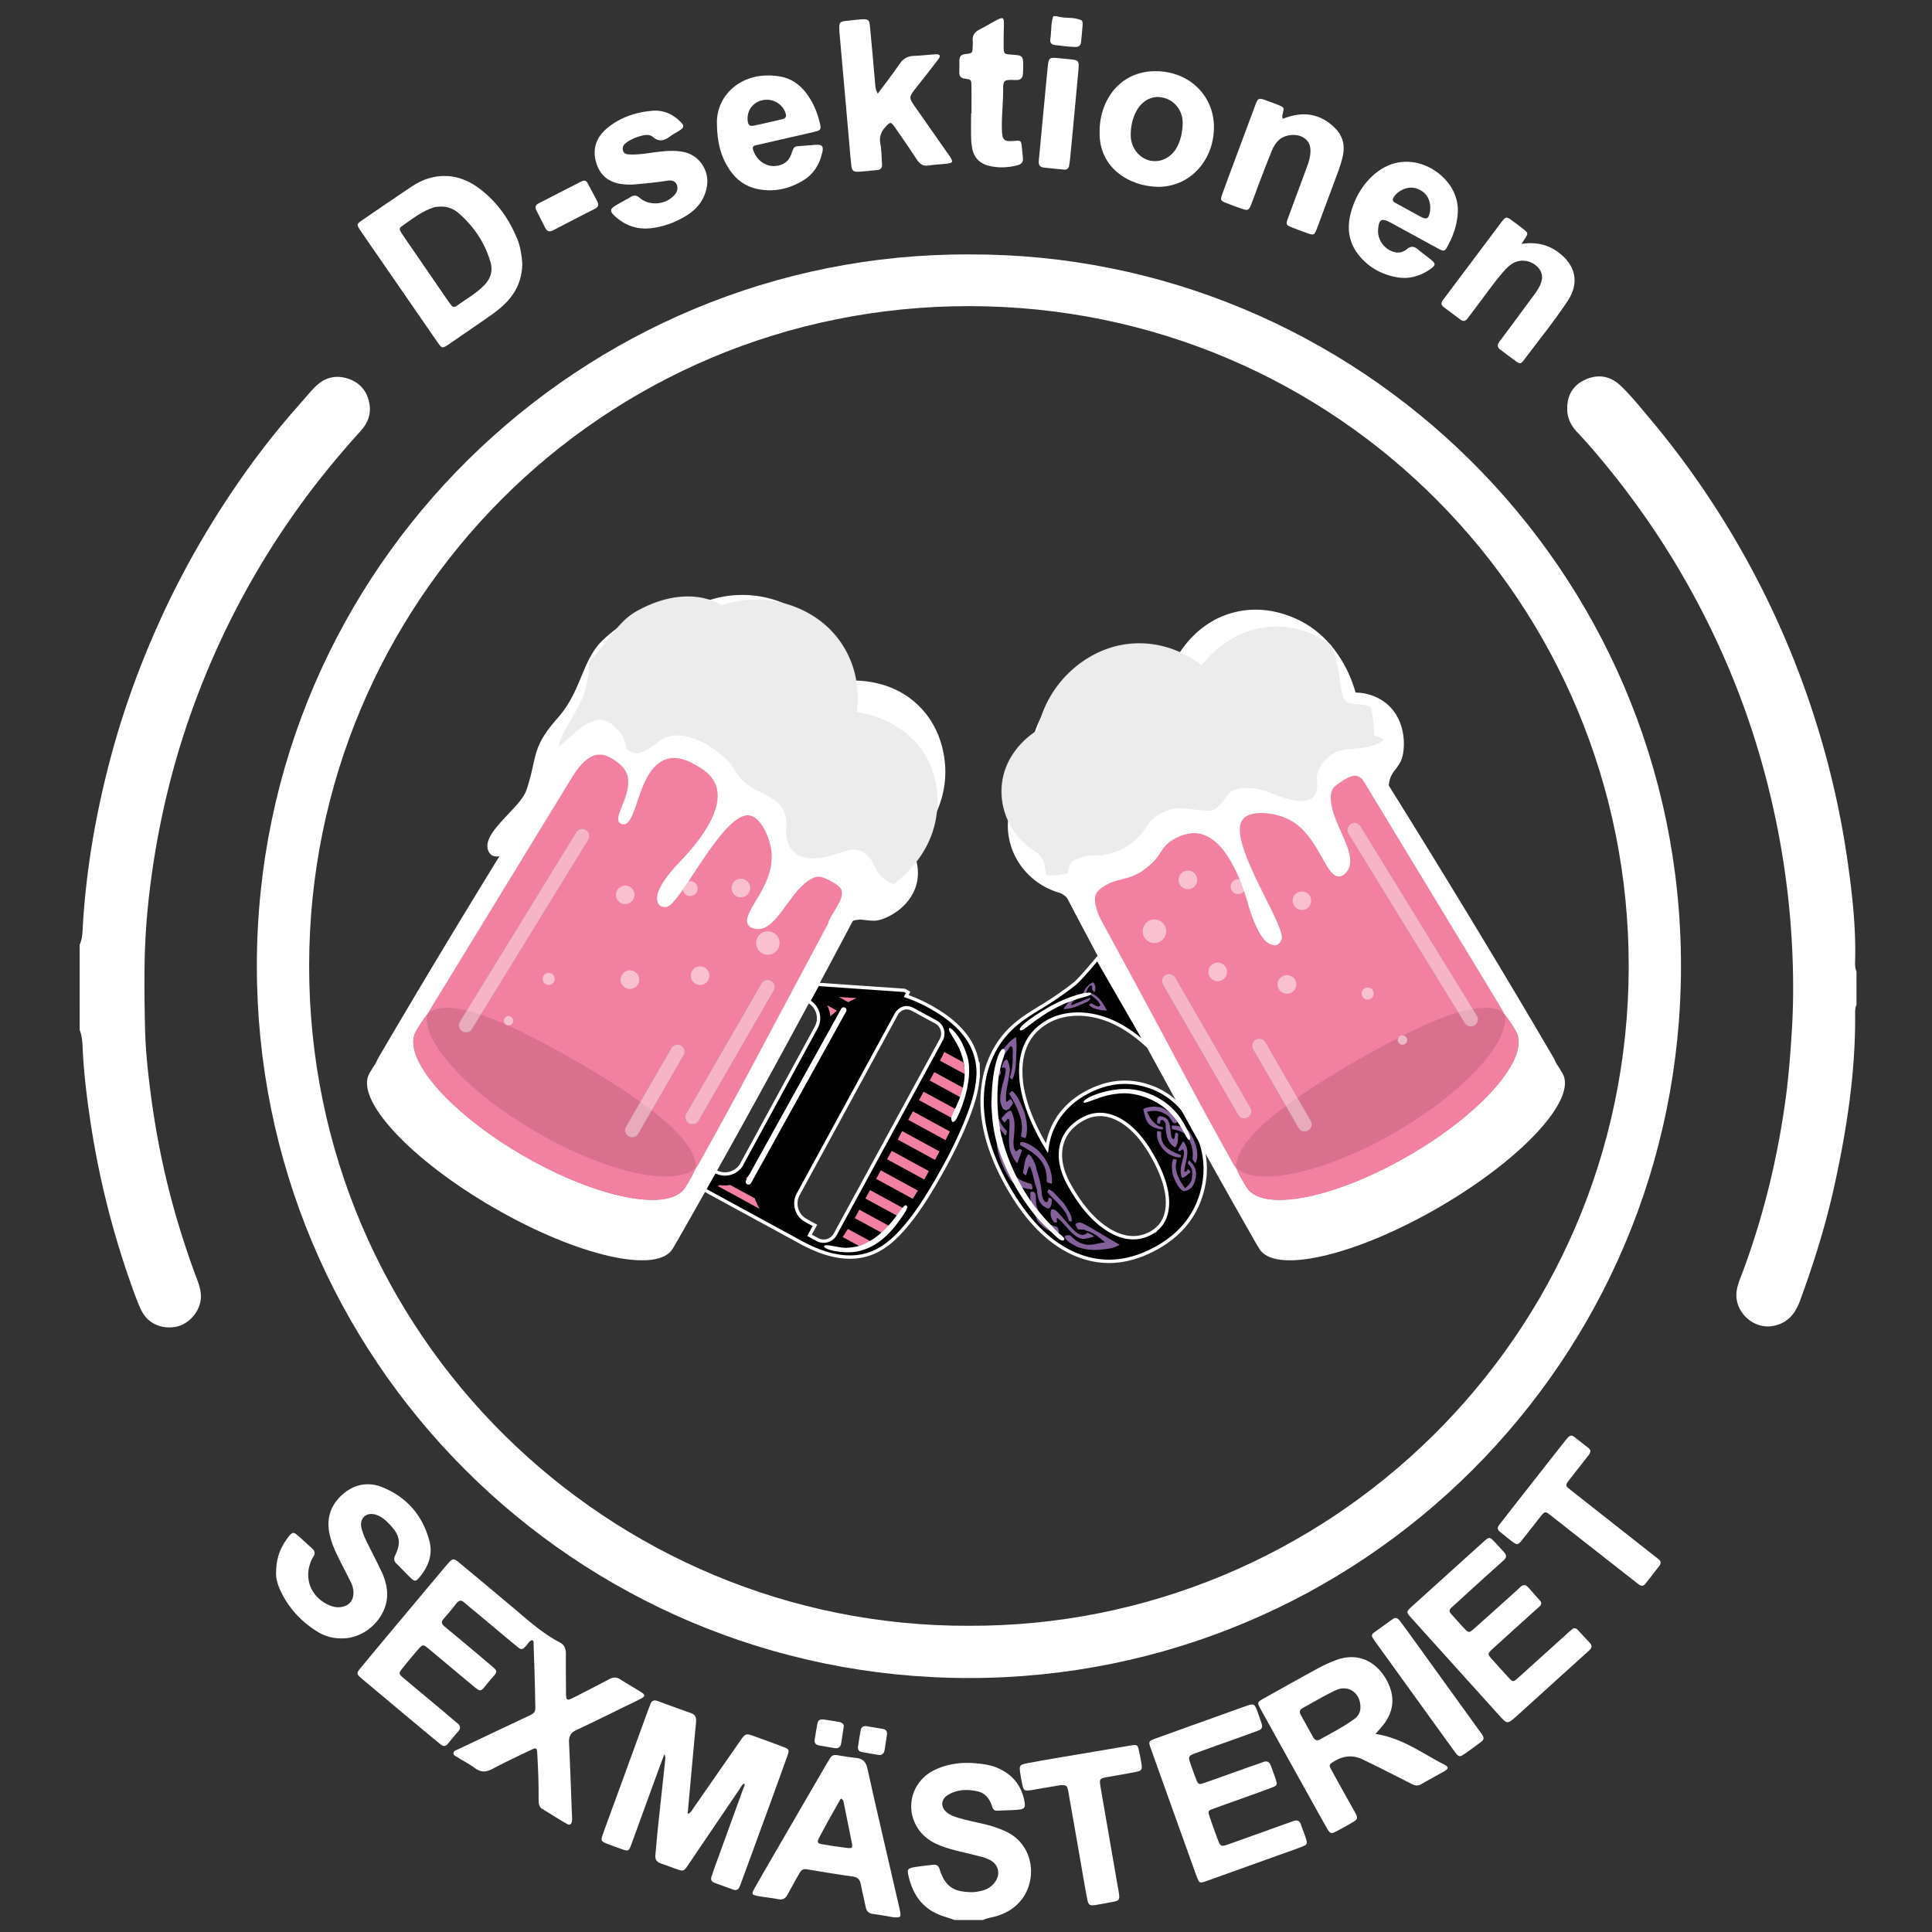 <svg xmlns="http://www.w3.org/2000/svg" xmlns:xlink="http://www.w3.org/1999/xlink" viewBox="0 0 5747 5747"><rect x="0" y="0" width="5747" height="5747" fill="#333333" stroke="none"/><defs><style>.cls-1,.cls-13,.cls-14,.cls-3{fill:#fff;}.cls-1,.cls-11,.cls-13,.cls-14,.cls-6,.cls-7{fill-rule:evenodd;}.cls-10,.cls-2,.cls-4{fill:none;}.cls-10,.cls-4{stroke:#fff;}.cls-4{stroke-width:10px;}.cls-5,.cls-6{fill:#f280a1;}.cls-7{fill:#d9708e;}.cls-8{mask:url(#mask);}.cls-9{fill:#ececec;}.cls-10{stroke-width:10px;}.cls-11{fill:#83609a;}.cls-12{mask:url(#mask-2);}.cls-13{stroke:#979797;isolation:isolate;opacity:0.41;}.cls-14{fill-opacity:0.5;}</style><mask id="mask" x="1404.51" y="1578.71" width="1518.38" height="1255.02" maskUnits="userSpaceOnUse"><g id="mask-8"><path id="path-7" class="cls-1" d="M2325.17,1792.62c25.81,6.48,122.54,32.45,182.77,128.55,53.49,85.49,44.27,172,40.66,197.14,16.94,2.17,137.81,19.7,203.22,127.84,47.18,77.92,37.1,155.94,33.61,180.37-20.67,144.15-145.33,217.55-163,227.57,4.08,16.59,11,56.79-8.93,97.73-35.71,73.69-129.71,89.43-157.15,79a189.82,189.82,0,0,1-19.54-6.82c-10.95-4.68-21.73-9.13-39-8.12-12.7.82-25.66,4.42-47.33,2.05-14.91-1.79-22.45-2.5-24.72-6.84-9.34-17.95,72.59-61.44,63-96-5-17.82-36.12-42.67-44.24-47.53a8.57,8.57,0,0,1-1.19-.89c-16.85-11.61-41.26-1.24-52.29,3.62-60.93,26.85-120.9,109.4-170.43,96.35-3.76-1-19.93-5.27-25.43-18.1-17.76-41,107.53-90.91,122.72-195.29,6.31-43.45-4.84-107.63-36.37-120.31-73.14-29.51-267.47,205.41-308.1,199.34-12.86-1.9-18-9.24-18-9.24-6.16-8.78-2.54-21.19-1.3-25.42,11.35-38.7,97.93-87.89,97.93-87.89,16.68-11.15,173.52-101.12,156.08-196.26-5.24-28.65-24.55-48.95-32.61-57.46-29-30.42-84.46-84.47-155.74-13.19-49.22,49.22-84.14,144.09-114.11,114.11-21.61-21.6,51.88-67.28,56.68-127.9,3-37.42-37.27-71.86-47-78.32-38-25.28-81.7,6-119.6,41.44-49.11,45.92-69.43,57.41-81.73,48.74-19.36-13.64-60.47,64.21-81.33,86.6-1.65,1.77-120.58,63.88-127.88,6.22s124.7-97,156.6-145.42c59.79-90.8,44-115.55,145.67-183.08,89.12-59.2,113.28-146.79,187.93-187.93,152.76-84.2,247.39-19.5,251.62-17A319.12,319.12,0,0,1,2325.17,1792.62Z"/></g></mask><mask id="mask-2" x="2954.63" y="1739.16" width="1238.5" height="1113.06" maskUnits="userSpaceOnUse"><g id="mask-16"><path id="path-15" class="cls-1" d="M3170.87,2010c19-19.58,91.55-92.09,207.67-96.3,103.25-3.67,175.3,48.84,195.73,64.9,10.61-13.91,88.08-112.17,217.52-114.81,93.3-2,157.35,47,177.24,62.57,117.3,92.17,118.58,240.37,118.4,261.2,16.81,4.88,56,19.33,82.13,58,47.09,69.44,12.9,160.89-10.39,179.9a194.4,194.4,0,0,1-16.07,13.85c-9.76,7.31-19.23,14.59-27.18,30.44-5.77,11.68-9.22,25-22.42,43-9.22,12.32-13.72,18.65-18.74,18.44-20.7-.92-17.32-95.88-52.87-105.07-18.36-4.71-56.36,10.2-64.83,14.91a9.08,9.08,0,0,1-1.4.6c-18.93,9-22.24,36-23.58,48.25-7.39,67.81,35.13,163.29-1.82,200.56-2.81,2.81-14.88,15-29.08,13.29-45.44-5.23-25.58-142-110.4-208.92-35.32-27.85-98-50.83-125.37-29.35-63.64,49.77,45.23,342.51,19,375.45-8.27,10.44-17.42,11.25-17.42,11.25-11,1-20.11-8.6-23.22-11.87-28.53-29.88-27.82-131.9-27.82-131.9-1.35-20.51-.83-205.75-94.17-239-28.11-10-56-3.29-67.68-.5-41.86,10.17-47.83,33.09-81.38,51.3-84.26,45.73-108,6.59-174.13,37.17-48.73,22.54,1.31,136.34-13.12,155.43a52,52,0,0,1-12.48,11.89,41,41,0,0,1-18,6.08c-10.53-.45-22.84-60.43-40.64-117.65-5.39-17.35-4.62-38.52-11.72-53.61-5-10.58-13.27-20.15-19.76-24.24-68.26-41-108.35-116-103.39-193.92,7-109.8,99.49-164.9,106.66-169A327,327,0,0,1,3170.87,2010Z"/></g></mask></defs><g id="Layer_2" data-name="Layer 2"><g id="Layer_2-2" data-name="Layer 2"><rect id="Rectangle" class="cls-2" width="5747" height="5747"/><path class="cls-3" d="M237,2810.16c6.76-14.6,8-30.42,8.85-46,9.23-170,37.74-337,80.94-501.49C366.59,2111,420.5,1964.37,486.68,1822.1c54.25-116.63,117.18-228.27,187.67-335.62,63.2-96.24,132.29-188.2,208.67-274.52,17-19.21,33.38-39,50.92-57.67,26.39-28.14,58.58-40.22,96.64-29.31,38.64,11.08,61.84,37.31,68.48,77,5.14,30.7-5.36,56.74-25.93,79.57-56.51,62.74-110.75,127.36-161.16,195.16q-217.89,293.05-341.11,636.8C515,2269.17,476.19,2429,452.67,2592.42c-13.44,93.33-21.53,187.23-22.65,281.77-.74,62-.09,124,1.46,186C433,3123,439.57,3185.62,447.56,3248c17.08,133.25,44.19,264.43,83,393.09,15.79,52.3,33,104.14,52.17,155.34,9.54,25.53,19.64,50.77,12.52,79.45-9,36.23-40.88,67-77.1,71.74C477.3,3953,440,3935.5,422,3900.73c-8.72-16.84-15.42-34.81-22-52.66a2602.93,2602.93,0,0,1-132.08-518.84c-10.32-70.35-19-141-22.05-212.16-.77-18.05-2.06-36.36-8.91-53.55Z"/><path class="cls-3" d="M5522.45,2989c-4.87,10.12-4.14,21-4.08,31.71,1,169.77-24.64,336.34-60.66,501.61-25.79,118.28-61.72,233.57-103.42,347.17-14.11,38.41-36.51,66.08-78.64,74.49-61.57,12.3-120.3-44.91-109.25-106.93,3.66-20.55,12.4-39.47,19.54-58.84,61.52-166.92,102.87-338.83,126.35-515,8.42-63.08,13.2-126.57,17.36-190.17,4.92-75.35,5.38-150.66,2.51-225.8a2455.45,2455.45,0,0,0-36.2-337.72c-32-179.21-82.41-353-153.14-520.63q-135-320-353.56-590.22c-31.25-38.58-63.12-76.61-97.3-112.69-18.7-19.74-30.4-42.46-30.13-71.17.39-42.19,19.49-71.4,57.68-87.19,37.28-15.41,72-8,101,19.5,31.26,29.62,58.08,63.46,85.79,96.35A2600.56,2600.56,0,0,1,5150.76,1587q166.86,279.65,260.53,591.6a2599.85,2599.85,0,0,1,84.85,385.15c13.64,95.81,24.41,192,22.27,289.18-.28,12.32-1.5,24.93,4,36.69Z"/><path class="cls-3" d="M2840,5711.31c-11.74-3.92-23.47-7.88-35.23-11.73-59.85-19.58-90.44-63.84-103-122.87-3.28-15.36-.81-19.09,15.19-22,19.49-3.52,39.28-5.37,59-7.74,9.58-1.16,15.86,3.19,18.77,12.39,1,3.16,1.88,6.36,3,9.46,19,51.43,49.5,58,89.67,59.68,10.6.44,21.53-1.63,32-4,17.54-4,32.1-13.38,42.08-28.64,15.2-23.23,8-49.88-16.5-62.94-13.32-7.1-27.88-10.29-42.32-13.93-36.07-9.11-72.77-16-107.55-29.77-33.75-13.38-60-35.27-74.68-68.85-26.13-59.77.68-128,61.48-156.24,37.6-17.46,77.75-22.67,118.76-19.15,22.18,1.9,44.47,4.71,65.39,13.47,44.64,18.69,72,51.63,81.25,99.17,3.56,18.31.28,23.78-17,25.42-21.39,2-43,2.12-64.46,3.09-8,.36-11.88-4.19-14.17-11.21-7.29-22.3-18.95-40.74-43.78-46.32-30-6.75-59.56-6-86.66,9.75-24.42,14.18-24.35,40.29-.55,56.07,14,9.27,30.33,13,46.29,17.34,31.91,8.71,64.81,13.48,96.14,24.55,20.38,7.2,40.27,15.31,57.15,29.24,69.68,57.54,59.71,172.07-19,218.19a170.14,170.14,0,0,1-48.36,18.95c-9.67,2.22-19.49,3.91-28.4,8.62Z"/><path class="cls-3" d="M3143,48.11c19.76,6.7,40.85,2.92,60.91,7.9,15.89,4,17.41,4.74,16.25,21.21-1.1,15.58-2.67,31.13-4.24,46.67-1,10.3-5.38,16.23-17.36,15.85-20.62-.67-41-3.37-61.36-5.93-10.45-1.32-14.34-8-12.86-17.32,3.62-22.71,1.11-46.2,8.72-68.38Z"/><path class="cls-3" d="M2883.18,756.82c1150.52-4,2117.29,930.38,2117.16,2117.26-.12,1174.08-949.66,2118.64-2120.35,2117.47C1710.34,4990.37,761.83,4044.8,764.05,2869.67,766.29,1684.53,1732.86,751.8,2883.18,756.82Zm-1.43,4079.33c1066.1,3.6,1960.91-858.63,1963.07-1958.83C4847,1795.26,3978.12,911.6,2883.9,910.62c-1093.15-1-1963.3,879.69-1964.32,1960.83C918.54,3973.92,1813.86,4839.22,2881.75,4836.15Z"/><path class="cls-3" d="M1583.35,4878.83c-9,1.83-12.19,10.26-17.63,16-12.44,13.21-14.47,14-28.52,2.45-33.25-27.31-66-55.16-99.07-82.75-19.05-15.92-38.4-31.48-57.16-47.73-9-7.76-15.58-6.83-22.75,2.17-12.37,15.53-24.82,31.05-38.1,45.79-9.14,10.15-6.31,16.48,3.15,24.27q63.21,52.11,125.65,105.13c37.6,31.88,33.59,23.85,5.34,57.95-27.2,32.82-20.57,34.57-56.41,4.91-40.79-33.77-81.15-68.05-121.9-101.88-17.54-14.56-18.52-14.5-33.67,3s-29.84,35.45-44.43,53.44c-12.51,15.43-12.58,17.07,2.6,30,32.8,27.84,66,55.16,99,82.79,20.3,17,40.28,34.39,60.75,51.17,9.54,7.83,11.21,15.32,2.71,25-10.38,11.79-20.42,23.91-30.27,36.16-7.46,9.28-14.84,8.44-23.23,1.39-16.47-13.84-33.23-27.33-49.74-41.12q-88.56-74-177-148.16c-1.91-1.6-3.85-3.14-5.72-4.78-17.27-15.16-17.67-16.31-3.28-33.69q57.77-69.8,116-139.18,66.07-79,132.26-158c2.13-2.54,4.34-5,6.52-7.5,19.42-22.27,19.55-22.43,43-2.87q77.27,64.32,154.28,128.94c44.33,37.19,87.07,76.54,138.92,103.58,14.43,7.52,18.82,19,18.64,34.58-.45,37.23.15,74.48.38,111.72a158.91,158.91,0,0,0,.72,17.33c.75,6.44,5,8.22,10.65,5.89,6.1-2.52,12-5.49,17.91-8.51,33.11-17,66.36-33.8,99.16-51.41,12.36-6.64,22.67-6.48,34.54,1.4,20,13.26,41.08,24.8,61.31,37.71,12,7.65,11.67,11.69-1.25,18.74s-26.66,13.27-40,19.79c-50.59,24.64-100.92,49.81-151.91,73.57-16.72,7.78-23,18.21-22.16,36.52,3.55,73.52,6,147.09,8.87,220.64.16,4.13.52,8.32,0,12.38-1.5,11.84-6.13,15-16.56,8.95-24.35-14.05-48.13-29.12-72.07-43.88-8.84-5.45-10.46-14.35-10.57-23.78-.26-21.51-.14-43-.8-64.54q-1.21-39.68-3.55-79.31c-.76-12.86-3.67-14.73-15.52-9.07-39.56,18.9-79.37,37.43-118,58-19.3,10.28-34.83,10.11-52.41-3-15.85-11.82-33.79-20.81-50.56-31.44-5.25-3.33-13.4-5.35-12.35-13.66.84-6.66,8-7.72,13-10.11q95.28-45.27,190.67-90.3c46.48-21.95,39.59-14.52,39-62.27-.7-52.92-2.84-105.83-4.54-158.75C1587.07,4887.92,1588.87,4882.42,1583.35,4878.83Z"/><path class="cls-3" d="M2213.5,5305.35c-7.49,4.57-10.71,12.45-15.24,19.11q-75.36,110.94-150.5,222c-14.18,20.88-14.33,20.85-38,12.44-14.81-5.25-29.51-10.86-44.36-16-11.79-4.1-17.15-11.83-15.9-24.48,2.53-25.52,4.41-51.11,7.09-76.61,7.36-69.93,15-139.83,22.45-209.75a19.88,19.88,0,0,0-3-13.27c-5.68,15.07-11.48,30.1-17,45.24q-40,109.64-79.91,219.31c-8.93,24.45-9.11,24.49-33.69,15.77-13.26-4.71-26.5-9.48-39.57-14.69-18-7.18-19.2-9.48-12.75-27.67,11.89-33.54,24.32-66.9,36.51-100.34q48.92-134.13,97.83-268.28c2.27-6.22,5-12.28,7.11-18.55,3.69-11,10.9-13.54,21.33-9.73,33.43,12.21,66.82,24.52,100.37,36.39,14.13,5,15.23,15.7,14.08,28q-5.88,63-11.66,126c-4.36,47.68-8.65,95.37-13.19,145.6,10.09-3.64,12.67-10.89,16.54-16.45,46.4-66.55,92.52-133.3,139-199.78,16.85-24.08,17.29-24,44.49-14.26,28,10.05,56.07,20.18,83.87,30.89,18.42,7.1,19.24,8.95,12.56,27.53q-34,94.65-68.59,189.08-33.61,92.15-67.45,184.21c-2,5.44-4,10.88-6.28,16.2-3.55,8.25-9.86,10.75-18.2,7.77-18.69-6.69-37.38-13.41-56-20.32-9.53-3.54-12.13-10.31-8.61-19.81,3.15-8.54,5.79-17.27,8.9-25.82q43.26-119,86.49-238.06C2213.43,5313.59,2217,5310,2213.5,5305.35Z"/><path class="cls-3" d="M4091.57,5157.91c79.45,11.7,139.7,58,205.61,91.81,12.41,6.36,12.09,11.5-.62,18.92-22.85,13.34-46.43,25.46-69.28,38.82-11.06,6.46-20.31,3.21-30.29-1.9q-50.81-26.06-101.86-51.59c-13.31-6.68-26.84-12.91-40.18-19.53-30.16-15-59.1-12.07-87.29,5.39-14.18,8.77-15.21,10.45-7.06,25.34,21.46,39.19,43.35,78.13,65.09,117.16,1.61,2.9,3.44,5.67,5,8.6,9.46,18.15,8.89,20.37-9.35,31q-19.29,11.25-39,21.86c-24.42,13.18-24.66,13.15-37.94-10.38q-28.65-50.81-56.92-101.82-68.2-122.52-136.28-245.12c-12.54-22.64-12.28-22.9,10.48-35.59,52.74-29.42,105.38-59,158.39-88a463.12,463.12,0,0,1,49.48-22.92c80.34-32.23,135.66,15.07,159.9,67.09,20.46,43.92,15.3,85.26-14.37,123.45C4108.55,5139,4101.22,5146.74,4091.57,5157.91Zm-44.86-79.69c.4-42.37-36-67.75-73.2-50.43-33.62,15.65-65.46,35.1-98.15,52.77-9,4.85-11.22,11.32-6.16,20.38,12.47,22.36,24.74,44.83,37.27,67.16,4.83,8.61,11.67,11,20.72,5.84,34.48-19.54,70-37.39,102-61C4041.27,5104,4047.09,5091.62,4046.71,5078.22Z"/><path class="cls-3" d="M1553.77,785.07c-1.14,44.46-16.25,80.15-44.18,110.74-18.58,20.37-40.75,36.26-63.24,51.79q-55.15,38.1-110.49,75.93c-20.4,13.88-21,13.94-34.92-6.15q-90.5-130.61-180.52-261.52c-16.45-23.85-33.14-47.53-49.22-71.61-10.52-15.75-10.32-17.93,4.34-28q73.61-50.72,147.78-100.56c17.21-11.54,35.75-21,55.92-26.38,56.58-15.19,107,.19,151.36,35,49.15,38.48,84.43,88.31,108,146.16C1548.64,735.17,1552.08,761.45,1553.77,785.07ZM1310.53,614.51c-6.56.67-13.46.25-19.62,2.19-36.92,11.64-66.51,36-97.62,57.59-4.7,3.26-5.17,8.31-2.39,13.2s6,9.88,9.25,14.63Q1266,798.09,1332,894c3.27,4.75,6.88,9.28,10.31,13.93,4.16,5.62,9.33,6.73,15,2.64,28.69-20.8,60.37-37.75,84.8-64,17.41-18.73,24.48-40.63,17.14-66.2-16.67-58-49.22-106-94-145.53C1350.11,621.51,1331.6,613.75,1310.53,614.51Z"/><path class="cls-3" d="M4734.14,4895.07c.64,8.15-4.22,11.88-8.39,15.71-15.24,14-30.69,27.71-46,41.58q-83.67,75.78-167.36,151.54c-28.48,25.67-28.72,25.55-53.88-2.33q-129.64-143.67-259.18-287.42c-17.33-19.23-17.25-19.52,2.13-37q104.91-94.81,209.88-189.58c19.07-17.19,19.34-17.06,37.36,1.93,8.54,9,16.62,18.41,25.09,27.47s8.29,16.32-1.5,25c-35.94,31.76-71.34,64.13-106.87,96.34-15.93,14.45-31.52,29.27-47.61,43.53-6.93,6.14-8.17,11.42-1.48,18.61,13.52,14.53,26.2,29.85,39.94,44.16,12.43,12.95,14,13,28.42.23,42.69-37.86,85-76.15,127.45-114.28,3.07-2.76,6.21-5.47,9.09-8.43,8.49-8.72,16.65-9.72,25.17.13,11.36,13.13,23,26,34.53,39,5.49,6.19,4.48,12-1.24,17.32-3.62,3.38-7.46,6.53-11.14,9.86-42.34,38.26-84.8,76.38-126.92,114.88-18,16.49-17.68,16.83-1,35.2,15,16.54,29.76,33.3,44.94,49.66s15.39,16.24,31.11,2.07q73.71-66.46,147.36-133c3.68-3.32,7.33-6.68,11.14-9.86,5.92-4.93,12-5.5,17.58.38q18.76,19.82,37.15,40C4732,4890.06,4733.14,4893.31,4734.14,4895.07Z"/><path class="cls-3" d="M3754.18,5133.13c.94,9.72-6.18,12.86-13.21,15.48-21.7,8.07-43.51,15.85-65.3,23.66-38.92,13.95-78,27.61-116.77,41.83-24.91,9.13-25.39,10.75-16.34,36.17,4.71,13.24,9.44,26.48,14.46,39.61,7.15,18.68,8.27,19.55,27.18,13,42.18-14.64,84.15-29.88,126.22-44.84,15.58-5.54,31.33-10.61,46.77-16.52,11.87-4.53,19-.66,23.14,10.74,4.75,13.23,9.92,26.33,14.18,39.71,5.63,17.69,5,19.39-12.13,25.81-34.06,12.76-68.36,24.9-102.59,37.24-23.34,8.41-46.79,16.51-70,25.14-16.6,6.16-17.22,7.06-11.76,23.36,7.89,23.51,16.32,46.86,25.06,70.07,7.07,18.79,9.68,20.09,29.67,13,56.14-19.8,112.12-40.07,168.16-60.15,8.57-3.07,17.17-6,25.69-9.19,11.12-4.14,19.12-2.18,23.24,10.21,4.69,14.12,10.61,27.84,15,42,4.72,15.27,3.58,17.83-12.3,24-23.1,9-46.62,16.94-70,25.33q-105.06,37.73-210.14,75.38c-24.61,8.77-25.23,8.66-34-15.8q-68-189.07-135.54-378.36c-7-19.62-6.18-21.13,14.3-28.52q134.17-48.39,268.5-96.35c24.63-8.77,26.23-7.64,35.47,17.87,4.23,11.66,8.09,23.45,12.06,35.21A41,41,0,0,1,3754.18,5133.13Z"/><path class="cls-3" d="M821.35,4677.33c.19-44.85,14.51-77.72,37.71-107,10.4-13.14,14.14-13.49,26.15-3.26,14.47,12.33,28.15,25.6,42.41,38.19,8.73,7.7,11.39,15.89,4,25.9a32.53,32.53,0,0,0-2.44,4.31c-28.28,54.76-6.6,114.9,50.32,139.57,10,4.34,20.41,6.63,31.42,5.73,26.66-2.18,42-19.86,40.39-46.46a73.51,73.51,0,0,0-8-28.48c-11.79-23.69-24.06-47.14-35.84-70.84-11.42-23-21.75-46.47-27.18-71.76-9.89-46.17,3-85.75,37.59-116.85,35-31.41,77.29-39.8,120.36-22.11,72.54,29.78,119.6,84.76,139.35,160.58,10.55,40.5-4.33,76.72-30.62,108.07-9.65,11.51-13.82,11.74-24.41,1.66-15-14.25-29-29.48-43.77-44-7.71-7.58-7.59-14.68-3-24.36,17.54-37.33,13.6-59.17-14.87-89.65-12.5-13.38-25.78-25.9-44-31.19-27.72-8.07-48.23,11.09-41.73,39.33,4.11,17.83,11.94,34.33,20.14,50.63,13.4,26.6,27.08,53.07,39.75,80,9.93,21.1,16.41,43.41,16.54,67,.36,65.61-58.6,126.67-125.56,131-30,1.95-57.66-4.48-82.93-20.31-48.15-30.16-85.22-70.45-109.23-122.23C825,4711.75,820.25,4691.75,821.35,4677.33Z"/><path class="cls-3" d="M2657.79,5703.21c-16.88-2.81-38.83-7-60.95-9.93-12.62-1.67-19.09-7.86-21.57-20-4.65-22.7-10.41-45.18-14.59-68-2.6-14.17-9.06-21.17-24-23.26-45.85-6.42-91.54-14-137.21-21.63-11.24-1.89-16.85,3.36-21.64,12.08-11.57,21-23.81,41.7-35,62.92-6.23,11.83-13.88,16.91-27.85,14-18.58-3.89-37.67-5.24-56.37-8.63-23.88-4.32-24.31-5.65-12.77-26.12q15.86-28.12,32-56.06,90.35-155.72,180.81-311.38c3.32-5.72,7-11.23,10.33-17,4.75-8.21,11.4-10.86,20.86-9.25,18.74,3.2,37.55,6.28,56.46,8.16,20.07,2,29.62,11.51,34.09,31.94,21.42,97.8,44.45,195.26,66.91,292.84q14.21,61.7,28.41,123.38c.75,3.23,1.53,6.45,2,9.72C2680.19,5703,2679,5704.4,2657.79,5703.21ZM2501.15,5350c-9.89,17.47-20,35-29.84,52.78-12,21.58-24.14,43.08-35.35,65.05-6.18,12.12-3.9,15.91,9.8,18.19,23.5,3.91,47.06,7.64,70.71,10.53,19.77,2.41,20.57,1.32,16.87-17.62-7.42-37.93-15.13-75.82-22.9-113.69C2509.35,5359.9,2509.75,5353.51,2501.15,5350Z"/><path class="cls-3" d="M2611,278.75c23.4-31.68,45.27-59.64,65.2-88.91,10.92-16.05,24.19-23.15,43.21-23.65,21.43-.57,42.78-3.81,64.21-4.64,12.67-.49,15.23,4.6,7.41,15-20.93,27.71-42.51,54.92-64.09,82.13-24.43,30.8-24.64,30.76-2.88,61.94q48.27,69.15,96.75,138.17c1.42,2,2.95,4,4.29,6.08,11.14,17.32,10.09,19.81-10.79,22.25-17.22,2-34.7,2.26-51.74,5.14-17.65,3-27.22-5-36.19-18.83-20.67-31.92-42.49-63.09-64.13-94.37-12.26-17.73-14-17.17-28.81-1-13.31,14.57-18.64,30.65-14.64,50,4,19.54,3.15,39.52,4.88,59.28,1,10.89-2.84,17.53-14.46,18.55-18.09,1.59-36.14,4-54.27,4.91-16.81.83-20.6-2.43-22.63-19.09-2.51-20.5-3.89-41.13-5.71-61.7q-14.62-165.44-29.23-330.85c-.22-2.47-.41-5-.55-7.42-1.46-26,.58-28.15,26.34-30.21,13.17-1.06,26.25-3.32,39.43-4.07,20.22-1.14,23.37,1.28,25.27,21,5.21,54.28,10,108.61,14.74,162.93C2603.57,252.76,2603.12,264.33,2611,278.75Z"/><path class="cls-3" d="M3270.93,390.24c.28-90.94,59.1-178.54,166.34-178.53,100.28,0,174.78,73.09,173.79,168.45-1,99.57-74.4,177.2-167.56,175.57C3361.76,554.31,3267.48,501.08,3270.93,390.24Zm170.3-101.81c-26.7,1.79-48.42,17.62-62.25,44.49-11.15,21.67-15.55,45.39-15.49,69.43.11,37.48,25.86,69.42,59.11,75.75s65.89-12.13,81.59-46.53c9.39-20.58,13.5-42.69,13.84-64.94C3518.68,322.84,3485.73,288.25,3441.23,288.43Z"/><path class="cls-3" d="M2132.62,368.9c-3.35-85.36,74.82-161.71,189.57-141.09,31.1,5.59,56.47,23.39,75.68,48.53,20.88,27.34,33.82,58.63,41.45,92,3.75,16.46,1.71,19.52-16,23.66-51.49,12-103.08,23.67-154.63,35.47-7.25,1.66-14.5,3.32-21.73,5.07s-9.13,6.41-6.9,13.1c13.6,40.75,51.38,56.52,84,44.29,16-6,25.23-17.6,30.51-33.49,7.09-21.38,7.43-21.09,29-22.33,14-.81,28-2.47,42-3.32,20-1.22,24.7,3.71,20.51,22.41-7.92,35.38-25.54,64.6-57.09,83.67-41.87,25.29-87,35.4-135.53,25.48-35.81-7.32-63.35-27.49-83.48-57.69C2144.36,466.39,2133.19,423.78,2132.62,368.9Zm149.58-72.19c-35.6-.49-61.55,27-58.19,61.52,1.34,13.67,5.7,18.1,19.22,15.35,28.22-5.73,56.16-12.81,84.26-19.14,10.94-2.46,12.31-8.88,9.12-18.42C2329,313.1,2307,297,2282.2,296.71Z"/><path class="cls-3" d="M4336.44,628.24c-.82,37.27-12.77,71.41-30.15,103.83-8.42,15.72-11.42,16.42-27.38,7.78-47.3-25.59-94.35-51.65-141.66-77.22-28-15.13-35.78-10.64-37.9,20.94-2.09,31.29,20.81,60.86,51.57,66.89,13.33,2.61,25-1.91,34.68-9.84,12.25-10,21.95-7.48,32.83,1.77,12.6,10.71,26.28,20.15,39,30.72,13.46,11.19,13.33,15.85-1.38,26.41-31.72,22.75-67.09,32.39-105.64,24.4-43.45-9-80.67-30.11-108.55-65-30.13-37.67-35.91-80.61-23.39-126.67,10.64-39.2,29.58-74.14,57.85-102.79,98.76-100.06,228.38-26.36,254.12,57.14C4334.62,600.19,4337,614,4336.44,628.24Zm-81.88-10.14c-.2-29.63-16.08-50.13-43.56-58.14-22.31-6.49-51.27,5.44-64.71,25.94-5.43,8.28-3.91,13.2,4.53,17.72,24.05,12.89,47.88,26.17,71.8,39.28,21.25,11.64,27.18,8.94,31.08-14.32A100.6,100.6,0,0,0,4254.56,618.1Z"/><path class="cls-3" d="M4526.14,725.4c44-6.45,79.77,2.37,111.64,26.8,49.64,38,60.38,89.77,26.17,141.84-40,60.89-86.29,117.31-129.9,175.63-10.27,13.73-12.53,13.67-26.26,3.92-14.84-10.53-29-22-43.75-32.69-10.17-7.33-11.37-15-3.68-25,13.14-17,25.85-34.41,38.66-51.71q34-45.88,67.85-91.87c3.42-4.66,6.55-9.57,9.49-14.55,15.13-25.61,14.24-46.5-2.56-63.69-18.62-19-47.83-24.13-70.93-12.34-12.83,6.55-22.58,16.81-31.73,27.46-32.41,37.7-60.31,78.88-90.64,118.19-5.05,6.55-10.12,13.11-15,19.8-5.93,8.14-12.79,9.9-21.13,3.65q-24.84-18.61-49.7-37.19c-8.45-6.3-8.46-13.32-2.28-21.24,5.1-6.52,9.88-13.29,14.85-19.91Q4385.47,768.28,4463.76,664c15.71-20.89,16.48-20.93,37-5.86,10,7.35,20,14.76,29.7,22.47,16,12.66,15.93,13.07,5.23,29.85C4533.51,713.9,4531.32,717.31,4526.14,725.4Z"/><path class="cls-3" d="M3815.61,353.31c8.84-2.9,16.53-5.82,24.43-7.95,50.92-13.7,95-.76,131.67,36.16,21.74,21.91,29.51,49,23.24,79.85-3.64,17.91-9.39,35.14-15.69,52.2q-30,81.42-60.48,162.71c-9.17,24.49-9.91,24.7-33.78,16-14-5.1-28-10.08-41.78-15.71-18-7.33-18.76-9.11-11.91-27.79,17.38-47.34,35.09-94.55,52.56-141.85,5.16-14,10.74-27.8,13.05-42.61,4.41-28.33-1.86-44.82-21.09-55.95s-49.92-8.8-68,5.23c-12.18,9.47-19.71,22.41-25.32,36.21-12.76,31.38-24.78,63.07-36.87,94.73-8,20.85-15.15,42-23.39,62.73-7.56,19-9.91,20-29.78,13.23q-23.48-8-46.47-17.3c-15.14-6.12-16.37-8.26-10.65-24.41,11.87-33.5,24.53-66.72,36.9-100q30.66-82.53,61.4-165c8.48-22.59,10-23.14,32.49-15.15,12.46,4.42,25,8.78,37.15,13.9,16.75,7,16.62,7.34,12.4,26C3814.84,342.43,3812.9,346.27,3815.61,353.31Z"/><path class="cls-3" d="M1944.11,329.2c31.13-1.35,56.76,10.54,78.47,31.59,14,13.59,13.47,17.86-2.37,28.19-8.31,5.41-17.42,9.7-25.33,15.62-17.12,12.81-33.17,19.62-52.67,2.83-9.71-8.37-23.64-6.47-35.89-3.1-15.22,4.18-29.72,10.26-42.63,19.58-7.88,5.69-13.13,13-10.71,23.24,2.69,11.39,12.22,12,21.58,12.32,28.29,1.11,56-4.6,83.83-7.81,25.57-2.94,51.15-4.84,76.51.71,45.17,9.88,75.37,54.89,68.11,100.66-6.1,38.51-27.24,67.05-59.57,87.35-33.35,20.94-69.8,34.49-109,38.63-40,4.22-75.22-8.51-104.83-35.48-16.77-15.29-15.78-21.89,3.36-33.25,14.22-8.44,29-16,43.19-24.43,9.69-5.71,17.14-5.63,26.5,2.45,29.56,25.51,77.35,21.05,104-8.5,8.52-9.43,11-22.55,5.71-32-6.38-11.52-17.27-12-28.2-10.21-31.84,5.16-63.92,8.05-96,10.9a174.41,174.41,0,0,1-37-.64c-39.33-4.85-65.85-25.28-77.49-63.31-12.2-39.86-.75-74.52,29.71-100.91C1843.32,348.93,1891.77,333.17,1944.11,329.2Z"/><path class="cls-3" d="M3154.38,5310.28c-22.3,3.73-46.75,7.81-71.19,11.94-4.89.82-9.72,2.07-14.62,2.7-22.65,2.88-23.7,2.24-28.22-19.51q-3.54-17-6-34.2c-2.59-18.35-.74-21.78,17.83-25.52,30-6,60.14-11,90.27-16.19q110-18.77,220-37.16c21.22-3.52,21.65-2.91,26.15,18.16,2.59,12.13,5.12,24.29,6.92,36.55,2.53,17.24.6,20.35-16.48,23.74-26.74,5.29-53.61,10-80.51,14.5-28.36,4.75-29.17,5.15-24.4,33q25.35,147.9,51.15,295.73c.57,3.26,1.38,6.47,1.89,9.74,4.68,29.72,4.43,30-24.81,35.13-14.65,2.57-29.21,5.75-43.92,7.88-16.75,2.43-20.75.25-24.12-16.65-6.62-33.24-12-66.71-17.87-100.1-12.81-73.3-25.38-146.64-38.45-219.89C3174.53,5310.62,3172.67,5309.63,3154.38,5310.28Z"/><path class="cls-3" d="M4731,4315.48c-.89,8.41-5.55,13.29-9.58,18.46-17.31,22.16-34.74,44.23-52,66.42-14.21,18.26-14.26,18.48,3.33,32.34q124.72,98.28,249.56,196.41c3.9,3.07,7.79,6.14,11.65,9.27,7.12,5.77,7.55,12.36,2.07,19.43q-20.52,26.47-41.17,52.83c-9,11.5-17.13,5-25.28-1.44q-56.59-44.4-113.27-88.76-71.24-55.9-142.44-111.86c-17.89-14-18.07-14-32.88,4.63-18,22.66-35.58,45.66-53.77,68.18-12.13,15-14.56,15.15-30.22,3.22-11.83-9-23.2-18.65-34.91-27.83-8.19-6.42-8.55-13.24-2.25-21.21,12.81-16.23,25.36-32.66,38.13-48.93q78.1-99.54,156.32-199a168.45,168.45,0,0,1,11.42-13.05c4.71-4.85,10.4-5.28,15.66-1.29q22.73,17.23,45,35.09C4728.73,4310.28,4729.89,4313.67,4731,4315.48Z"/><path class="cls-3" d="M2889.78,337.74c0-27.3.31-54.6-.11-81.9-.29-18.28-.67-19.39-19.19-21.82-12.77-1.67-17.18-7.64-16.93-19.39.25-11.57.27-23.16.29-34.74,0-11.88,5.24-17.56,17.71-18.95,21.24-2.38,21.18-3.13,21.89-23.82.17-5,.65-10,.11-14.88-1.92-17.4,6.63-27.72,21.46-35.17,16.25-8.16,31.8-17.69,47.86-26.25,21.21-11.3,23.8-9.64,23.38,13.57-.4,22.33-1,44.67-.73,67,.24,17.66,2.17,19.62,20.17,20.92,37.9,2.74,38.39,1.26,37.82,43.25-.07,5-.4,9.92-.76,14.86-.89,12-7.25,17.94-19.38,17.5-1.65-.06-3.32.17-5,.08-35.51-1.82-34.24,3.29-34.44,34.45-.25,37.22-4.64,74.28-3.66,111.57.87,33.29,5.26,37.86,37.59,35.12,18.56-1.57,19.68-.73,21.67,17.26,1.18,10.68,2,21.41,3.21,32.08,1.32,11.46-2.59,19.37-14.25,22.53-29.26,7.93-58.83,9.4-88.21,1.78-27.41-7.1-44-25.31-48.64-53.53a206.41,206.41,0,0,1-2.93-29.54c-.41-24-.13-48-.13-72Z"/><path class="cls-3" d="M4413,5169.9c-.14,7.09-5.48,10.14-10,13.52-14.59,10.89-29.13,21.87-44.08,32.25-17.42,12.08-19.43,11.73-31.83-5.16-20.08-27.34-39.87-54.91-59.72-82.43q-87.87-121.82-175.68-243.68c-2.9-4-5.62-8.18-8.38-12.3-4-6-2.44-11.21,2.9-15.12q28-20.55,56.36-40.67c8.59-6.13,15.44-3.17,21.17,4.59,6.89,9.32,13.95,18.51,20.73,27.9q108.27,150,216.43,300C4405.63,5155.44,4411.49,5161.57,4413,5169.9Z"/><path class="cls-3" d="M3208.54,202.16c-6,64-11.48,123.23-17,182.52q-3.95,42-8.05,83.95c-.81,8.21-1.77,16.44-3.26,24.54-1.37,7.4-6.24,12-13.92,11.39-20.58-1.72-41.12-3.86-61.64-6.13-12.67-1.4-15.73-9.25-14.57-21.09,6.77-69.14,13.11-138.31,19.64-207.47,2.41-25.52,4.74-51.05,7.47-76.54,2.11-19.76,5.87-22.69,25.27-20.92,13.17,1.2,26.3,2.78,39.47,3.83C3207.34,178.27,3209.54,180.7,3208.54,202.16Z"/><path class="cls-3" d="M1735.88,537.54c5.83-.86,9.45,2.41,11.91,7,9.77,18.18,19.36,36.45,29,54.69,5.34,10.1,2.4,17.14-7.62,22.15-19.93,10-39.76,20.18-59.57,30.39-21.29,11-42.57,21.93-63.73,33.12-10.85,5.74-18.7,3.76-24.26-7.52-8.39-17-17.07-33.92-25.71-50.83-4.39-8.58-4.17-16.18,5.17-21Q1666,572,1731.13,538.91A25.5,25.5,0,0,1,1735.88,537.54Z"/><path class="cls-3" d="M2638.18,5161.35c-2.25,14.66-4.45,29.33-6.77,44-1.68,10.57-7.48,16.54-18.65,14.83-16.27-2.5-32.47-5.45-48.67-8.38-8.68-1.57-13.12-7.05-11.89-15.79,2.31-16.31,5-32.56,7.88-48.79,1.75-10,8.48-13.83,18-12.39,15.47,2.34,30.81,5.54,46.29,7.71C2636,5144.14,2640,5150.31,2638.18,5161.35Z"/><path class="cls-3" d="M2509.58,5137.75c-2.89,18.89-5,33.56-7.4,48.18-1.76,10.73-8,15.86-19.09,14.06q-23.13-3.75-46.22-7.74c-9.48-1.62-15.11-6.76-13.56-16.93,2.48-16.26,5.34-32.48,8.27-48.67,1.85-10.27,9.11-13.11,18.34-11.82,14.66,2.06,29.24,4.68,43.88,6.87C2505.69,5123.48,2511.67,5129.38,2509.58,5137.75Z"/><g id="Group-6"><g id="Group-4"><g id="Group-2"><g id="D"><path id="Shape" d="M2909.67,3186.25a180.7,180.7,0,0,0-34.49-101.71c-25.13-35.1-60.35-61.95-97.37-83.51a441.44,441.44,0,0,0-82.21-38.15l5.92-10.88-11.12-6.06-257.83-17.81-27.41,50.32a57.43,57.43,0,0,1,23,77.45l-223.79,410.84,2.79-4.54a57.83,57.83,0,0,1-78.07,23l-6.24-3.34-30.46,55.8,290.47,158.24c54.23,29.52,117.72,52.07,180.31,40.24,46-8.75,82.95-36.3,114.21-69.84,39.94-42.8,72.22-92.69,101.88-143,35.32-59.93,68.08-122.09,94.21-186.51,17.58-43.45,33.63-89.81,36.08-137,.27-4.49.33-9,.25-13.54C2908.12,3109.67,2910.89,3250.27,2909.67,3186.25Zm-424.39,484-.64,1.15a39.16,39.16,0,0,1-52.88,16l-23.67-12.92,16-29.39-27.1-14.8a57.53,57.53,0,0,1-22.09-78.71l293.26-538.48q20.7-24.78,48.18-9.89l67.93,37a38.93,38.93,0,0,1,15.9,52.09Z"/><path id="Shape-2" data-name="Shape" class="cls-4" d="M2909.67,3186.25a180.7,180.7,0,0,0-34.49-101.71c-25.13-35.1-60.35-61.95-97.37-83.51a441.44,441.44,0,0,0-82.21-38.15l5.92-10.88-11.12-6.06-257.83-17.81-27.41,50.32a57.43,57.43,0,0,1,23,77.45l-223.79,410.84,2.79-4.54a57.83,57.83,0,0,1-78.07,23l-6.24-3.34-30.46,55.8,290.47,158.24c54.23,29.52,117.72,52.07,180.31,40.24,46-8.75,82.95-36.3,114.21-69.84,39.94-42.8,72.22-92.69,101.88-143,35.32-59.93,68.08-122.09,94.21-186.51,17.58-43.45,33.63-89.81,36.08-137,.27-4.49.33-9,.25-13.54C2908.12,3109.67,2910.89,3250.27,2909.67,3186.25Zm-424.39,484-.64,1.15a39.16,39.16,0,0,1-52.88,16l-23.67-12.92,16-29.39-27.1-14.8a57.53,57.53,0,0,1-22.09-78.71l293.26-538.48q20.7-24.78,48.18-9.89l67.93,37a38.93,38.93,0,0,1,15.9,52.09Z"/><path id="Path" class="cls-5" d="M2870.49,3195.26a177.71,177.71,0,0,0-4.9-35.11L2809,3129.32l-12.85,25.79Z"/><path id="Path-2" data-name="Path" class="cls-5" d="M2765.54,3214.16l95.48,52q2.63-9.69,6.68-28.82l-88.54-48.23Z"/><path id="Path-3" data-name="Path" class="cls-5" d="M2733.71,3272.57l107.09,58.34c4.54-10.93,8.15-19.9,10.76-26.93l-104.22-56.45Z"/><path id="Path-4" data-name="Path" class="cls-5" d="M2701.75,3331.23l110.82,60.24c5.21-10.46,9.51-19,12.85-25.79l-109.91-59.84Z"/><polygon id="Path-5" data-name="Path" class="cls-5" points="2683.58 3364.6 2670.42 3389.91 2781.23 3450.25 2794.85 3425.24 2683.58 3364.6"/><polygon id="Path-6" data-name="Path" class="cls-5" points="2638.8 3448.45 2749.37 3508.7 2763.03 3483.62 2652.45 3423.38 2638.8 3448.45"/><path id="Path-7-2" data-name="Path" class="cls-5" d="M2548.54,2969.07l-53.18-3.42,27.9,15.5a181.41,181.41,0,0,1,25.28-12.08Z"/><path id="Path-8" data-name="Path" class="cls-5" d="M2606.17,3506.71l109,59.34c3.36-5.28,8.54-13.49,15.15-24.45L2620,3481.35Z"/><path id="Path-9" data-name="Path" class="cls-5" d="M2470,3023.43q4.58-4.71,19.84-17.13l-29.43-16.07a93.63,93.63,0,0,1,9.59,33.2C2473,3020.23,2469.06,3012.5,2470,3023.43Z"/><path id="Path-10" data-name="Path" class="cls-5" d="M2574.35,3565.15l100.84,54.93c4.55-4.75,11-12.08,19.2-22l-106.39-58Z"/><path id="Path-11" data-name="Path" class="cls-5" d="M2542.52,3623.53l86.23,46.85a280.64,280.64,0,0,0,22.69-20.08l-95.27-51.91Z"/><path id="Path-12" data-name="Path" class="cls-5" d="M2506.51,3679.7l48.82,26.51a169.06,169.06,0,0,0,36.6-12.52l-69.74-38C2515.93,3665.38,2510.75,3673.41,2506.51,3679.7Z"/><path id="Path-13" data-name="Path" class="cls-5" d="M2218.41,3505l17.45,10.06a268.83,268.83,0,0,1,1.17-29.76,96.92,96.92,0,0,1-18.62,19.7Z"/><path id="Path-14" data-name="Path" class="cls-5" d="M2171.89,3524.75a102.11,102.11,0,0,1-33.19.27l-2.63,3.5L2259.83,3596a189.57,189.57,0,0,1-14.71-31.46Z"/><path id="Path-15-2" data-name="Path" class="cls-3" d="M2824.38,3057.66c2.4-2.16,18.14,12.73,30.44,32.61,11.31,18.28,19.2,41.14,22.36,51.21,22.6,74.36-27.91,182.39-34.32,190.1s-12,9.19-13.21-4.58,49.48-79.52,38.36-157.67C2858.05,3099.69,2813.41,3067.51,2824.38,3057.66Z"/><path id="Path-16" data-name="Path" class="cls-3" d="M2695.68,3585.58c-11-7-44.55,76.38-121.36,113.32-18.33,9.21-35.23,11.36-55.69,12.93-21.68,1.08-62.45-13.07-67-5.51s33.33,20,76.76,18.69c78.11-2.32,128.3-69.51,139.23-84.12C2687.81,3613.93,2705.8,3589.61,2695.68,3585.58Z"/><path id="Rectangle-2" data-name="Rectangle" class="cls-1" d="M2513.73,2997.39a8.38,8.38,0,0,1,3.27,11.4l-283.19,510.9a8.39,8.39,0,0,1-14.67-8.13l283.19-510.9A8.39,8.39,0,0,1,2513.73,2997.39Z"/></g><g id="Group"><path id="Combined-Shape" class="cls-1" d="M1166.44,3295.1l-.26-.16a110,110,0,0,1-39.42-150.48q159.32-272.41,347-578.22,188.1-306.6,353.41-563.23a110,110,0,0,1,147.48-35.69h0l650.25,375.42a110,110,0,0,1,42.83,145.57Q2528.09,2759.78,2356.62,3076q-171,315.39-327.28,589.57a110,110,0,0,1-150,41.11l-.26-.16h0l-712.6-411.41Z"/><path id="Oval" class="cls-1" d="M2001.24,3713.91c6.32-10.95,31.63-48.93,29.83-63.6-10.89-88.63-186.65-213-400.46-336.49-209.07-120.71-396.87-212.28-482.55-182.17-16.45,5.78-42.08,48.82-49.25,61.24-44.5,77.09,121.43,256.21,370.63,400.09S1956.73,3791,2001.24,3713.91Z"/><g id="Combined-Shape-2" data-name="Combined-Shape"><g id="Mask-3" data-name="Mask"><path id="path-1" class="cls-6" d="M1285.77,3189.09c-.72-.42-1.44-.84-2.15-1.28a100,100,0,0,1-33.18-137.47h0l600.65-982.84q291.44,219.11,514.88,184.31c53.67-8.36,212.58-6.58,202.93,165.15q-.51,9.16-12.15,29.47h0c42.32-12,62.41-8.16,56.58,18-1.07,4.84-222.3,417.91-356.75,670.83q-91.24,171.63-177,324.91a160,160,0,0,1-217.76,61.51l-1.88-1.07Z"/></g><g id="Oval-2" data-name="Oval"><path id="path-3-2" data-name="path-3" class="cls-7" d="M2039.46,3530.47c6.31-10.93,31.32-49,30.37-63.2-5.75-85.58-160.85-198.05-350.86-307.75-185.79-107.27-353.5-187.26-433.44-153.91-15.35,6.4-40.9,49.43-48.06,61.84-44.46,77,99,243.09,320.49,371S1995,3607.48,2039.46,3530.47Z"/></g><path id="path-5-2" data-name="path-5" class="cls-6" d="M2068.94,3474.05c-4.47,17-24,46.94-29.48,56.42-44.46,77-260,35.79-481.5-92.07s-365-293.94-320.49-371c5-8.74,19.23-32.69,32.53-48.31h0c-12.58,83.42,124.87,232.64,327.77,349.79,206,118.91,406.83,162.89,469.7,106.52Z"/></g></g></g><g id="Path-17" data-name="Path"><g id="Mask-4" data-name="Mask"><path id="path-7-3" data-name="path-7" class="cls-3" d="M2201.42,1769.81c26.62-.42,126.76-.38,209.82,76.87,73.8,68.73,87.28,154.7,90.29,179.89,16.93-2.28,138.22-16.63,229.39,70.89,65.74,63.05,76.19,141,79.15,165.53,17.34,144.58-84.07,247.75-98.57,262,8.23,15,25.33,52,16.67,96.7-15.42,80.43-102.15,120-131.34,117a190.09,190.09,0,0,1-20.65-1.52c-11.79-1.69-23.35-3.2-39.77,2.24-12,4.09-23.64,10.92-45.19,14.23-14.86,2.14-22.33,3.41-25.65-.2-13.66-14.93,54.22-78.14,36-109-9.41-15.92-45.93-31.86-55-34.46a8.27,8.27,0,0,1-1.38-.55c-19.29-6.85-40.18,9.48-49.58,17-51.9,41.7-88.46,137-139.68,137.18-3.89,0-20.62.07-29.25-10.9-27.75-35,80.33-115.65,68-220.4-5.15-43.6-32.53-102.71-66.26-106.79-78.29-9.58-205.19,267.62-246,272.28-12.92,1.5-19.79-4.26-19.79-4.26-8.22-6.89-7.94-19.81-7.84-24.22,1-40.31,71.85-110.24,71.85-110.24,13.22-15.09,141.44-142.58,100-230-12.48-26.32-36.39-40.93-46.37-47.06-35.92-21.87-103.45-59.73-153.85,27.57-34.81,60.28-44,160.95-80.69,139.76-26.47-15.28,32.7-78.42,21.65-138.22-6.83-36.91-54.61-59.76-65.66-63.49-43.27-14.58-77.37,27-104.8,71-35.55,57.07-52.21,73.43-66.33,68.24-22.23-8.17-41.8,77.67-56.15,104.69-1.13,2.14-99.94,92.91-121.92,39.11s95.36-125.95,113.64-181c34.25-103.18,12.59-123,93.31-214.54,70.77-80.25,71.43-171.11,132.89-230.17,125.77-120.86,233.92-82.86,238.63-81.58A319.15,319.15,0,0,1,2201.42,1769.81Z"/></g><g class="cls-8"><path class="cls-9" d="M2277.55,1578.77c28.13-.45,134-.4,221.74,81.23,78,72.64,92.24,163.5,95.43,190.12,17.88-2.41,146.07-17.58,242.41,74.91,69.48,66.64,80.53,149,83.65,174.94,18.33,152.79-88.85,261.83-104.17,276.89,8.7,15.82,26.78,55,17.62,102.2-8.38,43.68-62.93,128.67-116.61,149.33-50.77,19.54-95.13-11.77-110.12-39.46s-30.87-81.82-107.82-52.73-168.17,30.45-160.8-78.41c7.26-107.13-112.89-80.74-156.72-173.09-12.89-27.2-141.68-141.64-223.32-78.11s-77.64,25.07-141.32-11.69c-75.34-43.5-93.94,57-140.89,43.31s40.32-109.76,61.13-175.54c57.34-181.17-80.83-328.34-38.26-365.82,85.18-75,389.65-63.68,397.88-61.44A337.29,337.29,0,0,1,2277.55,1578.77Z"/></g></g></g><g id="Group-3"><g id="Group-2-2" data-name="Group-2"><g id="_6" data-name="6"><path id="Shape-3" data-name="Shape" d="M3407.89,3228.34q-90.26-26.12-178.87,23.42a232,232,0,0,0-78.23,68.56,215.56,215.56,0,0,0-36.52,94.94l-13.41-22.88q-68.68-122.91-64.15-217.18T3118.08,3038c30.53-17,84.92-31.82,155.17-11.8q70.26,20,141.41,85.81l-150.19-260.73q-52.74,63.33-69.66,76.56c-54.53,42.64-98.81,67.75-114.51,77.53-37.76,23.73-80.88,51.51-114.56,105.64A292.63,292.63,0,0,0,2926,3219.53q-23,140.86,69.59,306.47,87.75,156.8,204.92,205.72t240.67-20q102.87-57.48,133.28-162.09t-26.36-206.12Q3498.13,3254.43,3407.89,3228.34Zm16.67,439q-57.12,31.85-123.17-6.58t-120.16-135q-34.8-62.33-24.54-114.54t63.25-81.82q52.11-29.11,108.28.83t101.6,111.43q44.54,79.74,42.93,139.54t-48.33,86.13Z"/><path id="Shape-4" data-name="Shape" class="cls-10" d="M3407.89,3228.34q-90.26-26.12-178.87,23.42a232,232,0,0,0-78.23,68.56,215.56,215.56,0,0,0-36.52,94.94l-13.41-22.88q-68.68-122.91-64.15-217.18T3118.08,3038c30.53-17,84.92-31.82,155.17-11.8q70.26,20,141.41,85.81l-150.19-260.73q-52.74,63.33-69.66,76.56c-54.53,42.64-98.81,67.75-114.51,77.53-37.76,23.73-80.88,51.51-114.56,105.64A292.63,292.63,0,0,0,2926,3219.53q-23,140.86,69.59,306.47,87.75,156.8,204.92,205.72t240.67-20q102.87-57.48,133.28-162.09t-26.36-206.12Q3498.13,3254.43,3407.89,3228.34Zm16.67,439q-57.12,31.85-123.17-6.58t-120.16-135q-34.8-62.33-24.54-114.54t63.25-81.82q52.11-29.11,108.28.83t101.6,111.43q44.54,79.74,42.93,139.54t-48.33,86.13Z"/><path id="Combined-Shape-3" data-name="Combined-Shape" class="cls-11" d="M3458.84,3359.27c-5.2.82-13.9-.74-24.3-5.08s-21-10.24-26.69-28.4q-5.73-18.16-7-25.63l.4.18q-.33-1.82,2.13-3,28.26-10.29,55.93-1a194.56,194.56,0,0,1,16.71,10.31,91.25,91.25,0,0,1,14.93,12.83,64.48,64.48,0,0,1,11.41,17.14,8.65,8.65,0,0,1-3.69,3.65,15.67,15.67,0,0,1-6,.85,16.09,16.09,0,0,1-6.24-6q-2.89-4.44-6.08-9.23a24.55,24.55,0,0,0-6.6-7.06q-29-21.35-61.69-11.07c9.43,18.2,10.16,20.9,21.67,32.27,12,11.89,20.69,11.51,25.32,12.87A11.33,11.33,0,0,1,3458.84,3359.27Zm37.7,53.68c-.38-.15-1.71-.65-4-1.49a49.83,49.83,0,0,1-17.31-20.41q-8.16-17.51-7.84-48.28-5.42-11.59-10.57-10.87a6.84,6.84,0,0,0-2.72.31q-3.72,1.74-2.87,9.72l-4,.21a7,7,0,0,1-2.58-.24,5.25,5.25,0,0,1-2-1.7q-2-15.09,5.5-19.8c1.7-.48,4.78-.16,9.28.94q12.93,2.58,18.7,15a48,48,0,0,1,3.74,11.54q1.08,5.83,2.35,17.34t2.11,16.37a21.11,21.11,0,0,0,3.78,5.66q2.21,2.33,4.07,1.45,1.83-3.26,2.64-10t2.93-9.86h0l7,3.18q-.52,9.57-.82,16.3a68.48,68.48,0,0,1-1.76,12.79A33.4,33.4,0,0,1,3496.54,3413Zm15.31,29.64q-9.26,1.34-21.24-3.17a81.16,81.16,0,0,1-21.48-11.93,83.41,83.41,0,0,1-21.32-27.9q-7.76-16.64-5.77-33a8.12,8.12,0,0,1,1.68-2.22,8.8,8.8,0,0,1,2.42.68,23.57,23.57,0,0,0,5.78,1,2.85,2.85,0,0,1,1.77,1.58c.49,1.05.59,2.84.32,5.38a19.51,19.51,0,0,0,0,5.78q.78,11.43,4.19,18.75a48.57,48.57,0,0,0,13,16.8,88.76,88.76,0,0,0,19.1,12.15q10.65,5,23,9.87C3513.13,3439.82,3512.65,3441.88,3511.85,3442.59Zm44.52,18.1-9.14-12.08a96.13,96.13,0,0,0-8.14-54.38,90.4,90.4,0,0,0-9.32-15.85,53.33,53.33,0,0,0-18.75-13.13,101.47,101.47,0,0,0-24.12-6.05c-.58-2.95-1-4.91-1.21-5.93a5.19,5.19,0,0,1-.07-2.49,10,10,0,0,1,1.59-2.78q16.38.52,28,4a52.15,52.15,0,0,1,21.11,12.51,179.31,179.31,0,0,1,13.49,23.76,124.27,124.27,0,0,1,11.28,38.12,65.18,65.18,0,0,1-4.71,34.29Zm-34.89,41.36q-3.86,1.8-6.15.46-4.56-14.34-2.9-27.1t7.62-32.74q3.28-14.61.5-20.57a17.35,17.35,0,0,0-2.25-3.31,27.87,27.87,0,0,0-5,3,26.59,26.59,0,0,1-3.22,2.22,3.77,3.77,0,0,1-2.87-.08,6.16,6.16,0,0,1-3.18-2.76h0l14.38-24.93a3.8,3.8,0,0,1,.73-.71,4.08,4.08,0,0,0,.73-.7,60.86,60.86,0,0,1,7.37,12,47.75,47.75,0,0,1,4.8,23.11,168.5,168.5,0,0,1-4.4,27.53,218,218,0,0,0-4.77,26.49c1.17,1.86,2.62,2.4,4.34,1.6a26.81,26.81,0,0,0,4.06-3.71c1.41-1.54,2.58-2.85,3.49-3.92.95,1,1.89,2,2.83,3a21.91,21.91,0,0,1,2.17,2.61,7.85,7.85,0,0,1,.68,4.52q-1.54.72-8.14,6.32T3521.48,3502.05Zm25.95,26.62c-10.26,14-27.61,15.85-28.85,12.85a2.18,2.18,0,0,1-1.48-.31,48.63,48.63,0,0,1-13.33-14.2q-3.45-5.3-12.77-25.2a124.42,124.42,0,0,1-5-28.28,68.49,68.49,0,0,1,3.5-25h0l1.41-.92c2.41.5,4.34.85,5.83,1a8.78,8.78,0,0,1,3.47,1,22.33,22.33,0,0,0-.57,6.34q-4.54,14.88.47,31.76a133.6,133.6,0,0,0,16.41,34.41q5.67,8.73,8.65,12.6c7.06-6.46,15.89-14.23,18.68-23.34,3.78-12.33,3-29.58.93-34a52.79,52.79,0,0,0-11-15.54,10.19,10.19,0,0,1,.79-5.42q1.23-3.46,2.6-4.09c1.3-.61,2.55.4,3.78,3,6.54,8.17,7.34,5,14.51,22.34S3552.24,3522.13,3547.43,3528.67Z"/><path id="Combined-Shape-4" data-name="Combined-Shape" class="cls-11" d="M3242.83,2954.11q13.56,2.8,26.09,15.77,10.73,11.11,24,36.09h0l.4.41q-9.74-.9-15.75-1.49a99.41,99.41,0,0,1-13.88-2.5,56,56,0,0,1-13.33-4.84,42.28,42.28,0,0,1-10.4-8.06,10.58,10.58,0,0,1,1.31-2.82,4,4,0,0,1,2.55-1.1,5.72,5.72,0,0,0,3-1.1c4.15,2.36,7.78,4.45,10.85,6.25a21.09,21.09,0,0,0,8.39,3q3.76.34,7.3-3.08a41,41,0,0,0-9.22-14.56,108.54,108.54,0,0,0-12.28-10.61q-7.5-5.69-7.7-5.89Q3240.74,2956.13,3242.83,2954.11Zm-57.13,20.64q14-13.52,26.42-17.94a4.58,4.58,0,0,0-.44,2.84c.12,1.21.24,2.16.37,2.84a242.35,242.35,0,0,0-22.4,19.24,8.37,8.37,0,0,0-2.41,4.31,4.28,4.28,0,0,0,1,4.16h0l52.24-21.7c1.62,0,2.69.32,3.22.87.53,1.12-1.87,4.24-7.22,9.4q-12.66,5.85-21.54,9.84t-16.63,6.67a120.76,120.76,0,0,1-16.8,4.43,96.13,96.13,0,0,1-18.17,1.78Q3171.29,2988.68,3185.7,2974.75Zm50.79-42.73a48.23,48.23,0,0,1,15.38-10.06,23.27,23.27,0,0,1,6.26,14.33q.87,8.76-2.88,15.17h0l-5.39-5.59c-.78-1.36-1.16-3.67-1.11-6.93s-.33-5.41-1.12-6.52c-1.19-1.22-2.87-1.46-5.05-.69q-10.51,10.16-13.69,31.21c-4,2.78-6.23,3.88-6.76,3.33-.8-.83-1.18-3-1.12-6.53Q3223.91,2944.17,3236.49,2932Z"/><path id="Combined-Shape-5" data-name="Combined-Shape" class="cls-11" d="M3199,3643.92c-.26-3.82,3.92-6.37,12.55-7.6q7.22.72,28.1,12.75t52,30.84q31.13,18.81,39.33,22.55a91,91,0,0,1-34.86,12.12c-27.8,4-58.24,7.2-92.54-5.95q-7.07-3.9-14.58-8.16a85.24,85.24,0,0,1-13.71-9.6,32.6,32.6,0,0,1-9.08-12.42,14.24,14.24,0,0,1,8.2-4.08c4.63-.66,8.39.16,11.25,2.46q19.35,21,44.95,25.33c17.07,2.88,36.2-4.3,56.69-6.84-10.07-8.22-18.52-14.72-23.41-18.57a83.92,83.92,0,0,0-17.66-10.37,78.91,78.91,0,0,0-10.22-4.05,84.62,84.62,0,0,1-10.74-4.27h0l-18.27-1.13Zm-71-46.41q7.71-2.31,17.94,7.95t27.1,30.48q16.88,20.23,29.08,30.06t22.77,6.65a19,19,0,0,0,9.88-6.4,84.8,84.8,0,0,0,10.25,5.47q7.91,3.8,9.08,6.86-18.53,5.57-32,6.9a48.52,48.52,0,0,1-20.91-7.89,125.56,125.56,0,0,1-19.08-17q-10.32-10.92-19.19-21.08a99.71,99.71,0,0,0-17.83-16.35,5.62,5.62,0,0,0-1.91,2,4.63,4.63,0,0,0,0,2.39c.21,1.08.42,2.16.63,3.22s.5,2.59.85,4.53c-4.75,1.43-7.61,1.84-8.6,1.23a38.3,38.3,0,0,1-7.91-12.32Q3122,3607.9,3128,3597.51Zm-62.83-50.77a9.44,9.44,0,0,1,6.14-2.22c1.56.11,3.82,1.16,6.81,3.12,1.71,3,2.68,7.12,2.93,12.42s.51,10.83.81,16.57a42.91,42.91,0,0,0,2.68,14.06q18.08,50.14,60.61,59.06c0-.43.91,1.6,2.67,6.12s2.57,7.78,2.43,9.75c-.18,2.63-1.61,3.85-4.27,3.66q-36.2-6.48-59.79-38.5-6.2-12.32-11.41-25.56a155.81,155.81,0,0,1-8-27.65A118.59,118.59,0,0,1,3065.17,3546.74Zm54.82-9a52.83,52.83,0,0,1,14.25,9.42c3.57,3.44,8.49,8.7,14.8,15.72s11.23,12.27,14.79,15.73a307.19,307.19,0,0,1,18.75,30.64q6.45,12.55,5.19,24.61c-1.41-.36-2.67-.66-3.8-.9s-2.6-.44-4.36-.63q-4.49-18.6-14.59-32a286.19,286.19,0,0,0-26.87-30q-16.77-16.61-22.63-24.46A18.64,18.64,0,0,1,3120,3537.72Zm-60.37-104.51c.44.35,2,1.54,4.58,3.55a89.86,89.86,0,0,1,17.55,35.54c4.67,18.74,16.25,49.61,17.69,83.55q4.65,18.62,11,19.39a6.8,6.8,0,0,0,3.33.51q4.77-1.18,5-13l4.91,1.13a8.11,8.11,0,0,1,3.08,1.25,9.09,9.09,0,0,1,2.11,3.16q0,22.47-9.82,26.59-3.18.14-11-4.63-15.15-8.28-20.1-28.18a88.42,88.42,0,0,1-2.65-17.95c-.24-5.86-5.51-18.42-9-33.83s-9.11-34.26-10.63-37-3.08-3.93-4.67-3.54q-2.73,4-4.79,13.44t-5.12,13.18h0l-8-7.06q2.17-13.62,3.62-23.21a108.33,108.33,0,0,1,4.18-17.81A43.77,43.77,0,0,1,3059.62,3433.21Zm-23.68-36.09q11.74-.59,27.31,7.77a124.62,124.62,0,0,1,28.08,20.59,149.15,149.15,0,0,1,28.72,43.88q10.78,25.41,9.12,49c-1,1.85-1.69,2.84-2,3A11.53,11.53,0,0,1,3124,3520a29.86,29.86,0,0,0-7.45-2.37,4.82,4.82,0,0,1-2.34-2.57q-1-2.4-.69-7.9a32.32,32.32,0,0,0-.31-8.43q-1.6-16.78-6.34-28a86.53,86.53,0,0,0-17.5-26.45,139.77,139.77,0,0,0-25.06-20.56q-13.86-8.91-29.89-17.81Q3034.48,3398.48,3035.94,3397.12ZM2969.12,3367l13,18.54a168.63,168.63,0,0,0,16.12,79.95,166.91,166.91,0,0,0,13.57,24q11.85,14,25.35,21.07a134.59,134.59,0,0,0,31.47,11.35c1.05,4.34,1.76,7.24,2.16,8.75a8.81,8.81,0,0,1,.36,3.63,12.9,12.9,0,0,1-1.74,3.87q-21-2.49-36.2-8.78t-28.3-20.41a327.67,327.67,0,0,1-19.73-36q-13.7-29.37-18.42-56.64t2.41-49.38Zm31.51-61.59c3-1.68,5.61-1.85,7.75-.54q8.84,20.77,9.4,39.16T3015,3391q-1.09,21,3.7,29.66a32.7,32.7,0,0,0,3.56,4.82,27.07,27.07,0,0,0,5.7-4.25,26.07,26.07,0,0,1,3.64-3.13,4.27,4.27,0,0,1,3.67.18,10.4,10.4,0,0,1,4.63,4h0L3026.82,3458a3.75,3.75,0,0,1-.78,1,4.45,4.45,0,0,0-.78,1,111.9,111.9,0,0,1-11.92-17.49q-9.42-17-11-33.43a264.92,264.92,0,0,1-.21-39.62,335,335,0,0,0,.49-38.11c-1.88-2.71-3.84-3.52-5.86-2.4a28.35,28.35,0,0,0-4.39,5.26c-1.48,2.2-2.68,4.07-3.63,5.59-1.42-1.47-2.82-2.94-4.24-4.43a38.2,38.2,0,0,1-3.31-3.82,13.74,13.74,0,0,1-1.82-6.52q1.82-1,9-9T3000.63,3305.37Zm8.28-59.26a2.87,2.87,0,0,1,3.47.34q9.54,8.6,17.65,23.2,4.6,8.32,17.29,38.76,6.25,23.15,7.44,41.41a100.21,100.21,0,0,1-3.67,34.82h0l-1.79,1c-3.12-1.26-5.62-2.19-7.54-2.75a12.91,12.91,0,0,1-4.51-2.2,34.09,34.09,0,0,0,.53-8.9q5.35-20.19-1.68-45.35t-22.28-52.69q-8.1-14.61-12.08-20.66a15.29,15.29,0,0,0,3.81-3.6A15.53,15.53,0,0,1,3008.91,3246.11Zm-42.52-36.44q3.15,10.64.68,26.06t-5.31,31.79q-2.84,16.39-.33,27,4.7,26.68,15.33,45.89a94.36,94.36,0,0,0,17.43,22.59q1,2.86.06,7.84c-.6,3.33-1.46,5.3-2.54,5.9-1.57.87-3.4-.6-5.52-4.44q-15.17-17.82-23.28-32.46a131.52,131.52,0,0,1-11.18-25.31q-6-25.16-1.14-53.35A201.68,201.68,0,0,1,2966.39,3209.67Zm20.08-52.23q4.17-5.8,10-5.18,8.48,19.81,7.19,33.54t-7.39,44.59q-6.13,30.87-2.67,47.78,2.31-1.56,6.72-4.72c2.94-2.1,4.68-3.52,5.22-4.28a29.2,29.2,0,0,1,6,8.22c1.55,3.12,1.89,5.27,1,6.45h0l-10.44,14.53a32.73,32.73,0,0,0-5.38,2.61,8.47,8.47,0,0,1-6.2,1.24q-2.85-.64-7.95-5.53-8.6-16.87-7.19-33.54t8.58-42.69q7.18-26,8-38.56c.24-1.78-1-4-3.81-6.67a32.4,32.4,0,0,0-5.11.58c-2.1.39-3.47,1-4.11,1.91Q2982.78,3162.59,2986.47,3157.44Zm35.5-72.63q2.88,16.59,1.39,43.69-.57,14-1.21,29.95a206.76,206.76,0,0,1-2.79,27.94,91.15,91.15,0,0,1-7.81,23.65,1.9,1.9,0,0,1-2.71.12,43.69,43.69,0,0,1-5.37-6.15q8.75-20.31,9-56.49-.51-2.79.08-15.3t-1.9-17.84q-3.28-2.05-3.86-2.43c-.38-.25-.9-.08-1.55.51q-7,10-13.18,18.78a135.67,135.67,0,0,0-10.81,18,64.84,64.84,0,0,0-6.12,19.75,46.54,46.54,0,0,0,2.33,21.79,16.92,16.92,0,0,1-5,8.93q-8.74-11.2-8.91-34.26a128,128,0,0,1,16.43-37.34,158.43,158.43,0,0,1,26.48-31.66A94.66,94.66,0,0,1,3022,3084.81Z"/><path id="Path-18" data-name="Path" class="cls-3" d="M3062.79,3567.74a604.49,604.49,0,0,1-84.23-189.25,539.17,539.17,0,0,1-8.59-168.43c5.15-54.25,28.9-84.18,15.43-89.69s-40.85,73-34.75,189.44c4.72,90.11,35.7,153.41,58.89,199.82,0,0,42.5,85.13,104.06,142.08,23.91,22.12,41.74,43.25,50.18,37.66s-9.35-15.67-18-24.24C3116.53,3634.43,3086.52,3602.92,3062.79,3567.74Z"/><path id="Path-19" data-name="Path" class="cls-3" d="M3223.4,3279.06c2.38,5,30.7-9.09,60-17.75,24-7.12,50.25-8.78,50.25-8.78,59-3.75,108.65,27.65,116.06,32.48,62.76,40.8,79.07,109,88.08,105.7s-7-34.63-23.46-60.36c-31.41-49.12-77.55-70.43-100.22-78.65a190.33,190.33,0,0,0-79.1-12.11C3274.14,3243.65,3219.08,3270,3223.4,3279.06Z"/><path id="Path-20" data-name="Path" class="cls-3" d="M3034.43,3064.37c-7.9-7.65,32-37.28,80-65.51,65-38.26,130.64-52.92,131.47-43.51s-37.1,9.62-92.26,36.2C3078.57,3027.72,3042.32,3072,3034.43,3064.37Z"/></g><g id="Group-2-3" data-name="Group"><path id="Combined-Shape-6" data-name="Combined-Shape" class="cls-1" d="M4580.37,3295.1l.26-.16a110,110,0,0,0,39.42-150.48Q4460.74,2872,4273.11,2566.24,4085,2259.64,3919.69,2003a110,110,0,0,0-147.47-35.69h0L3122,2342.74a110,110,0,0,0-42.83,145.57q139.6,271.47,311.07,587.68,171,315.39,327.27,589.57a110,110,0,0,0,150,41.11l.27-.16h0l712.59-411.41Z"/><path id="Oval-3" data-name="Oval" class="cls-1" d="M3745.57,3713.91c-6.32-10.95-31.63-48.93-29.83-63.6,10.9-88.63,186.65-213,400.46-336.49,209.07-120.71,396.87-212.28,482.55-182.17,16.45,5.78,42.08,48.82,49.25,61.24,44.51,77.09-121.42,256.21-370.62,400.09S3790.08,3791,3745.57,3713.91Z"/><g id="Combined-Shape-7" data-name="Combined-Shape"><g id="Mask-5" data-name="Mask"><path id="path-9-2" data-name="path-9" class="cls-6" d="M4408.28,3219.55q1.49-.86,2.94-1.74a160,160,0,0,0,53.89-219.76h0l-587-968.45q-620.16,373-711.87,408.21-13.51,5.18-19.86,12.78-16.86-4.46-32.3-8,241.71,439.71,376.16,692.63,91.25,171.63,177,324.91A160,160,0,0,0,3885,3521.67l1.88-1.07Z"/></g><g id="Oval-4" data-name="Oval"><path id="path-11-2" data-name="path-11" class="cls-7" d="M3707.35,3530.47c-6.31-10.93-31.32-49-30.37-63.2,5.75-85.58,160.85-198.05,350.86-307.75,185.8-107.27,353.5-187.26,433.44-153.91,15.35,6.4,40.9,49.43,48.06,61.84,44.46,77-99,243.09-320.49,371S3751.82,3607.48,3707.35,3530.47Z"/></g><path id="path-13-2" data-name="path-13" class="cls-6" d="M3677.87,3474.05c4.47,17,24,46.94,29.48,56.42,44.47,77,260,35.79,481.5-92.07s364.95-293.94,320.49-371c-5.05-8.74-19.22-32.69-32.53-48.31h0c12.58,83.42-124.87,232.64-327.77,349.79-206,118.91-406.82,162.89-469.7,106.52Z"/></g></g></g><g id="Path-21" data-name="Path"><g id="Mask-6" data-name="Mask"><path id="path-15-3" data-name="path-15" class="cls-3" d="M3100.83,2125.8c13.26-23.83,64.6-112.66,175.68-146.78,98.78-30.26,182,1.81,205.86,12,6.64-16.18,56-131.15,180.38-167.2,89.62-26,164.15,4.64,187.4,14.57,137.16,58.67,176.75,201.49,182,221.66,17.5.36,59.12,4.16,94.34,34.74,63.46,54.88,54.1,152.07,36.52,176.46a193.12,193.12,0,0,1-11.93,17.53c-7.54,9.59-14.8,19.08-18.38,36.44-2.55,12.78-2.42,26.57-10.52,47.38-5.72,14.28-8.42,21.55-13.32,22.65-20.24,4.47-41.55-88.13-78.27-87.8-18.95.19-51.8,24.43-58.76,31.18a10.79,10.79,0,0,1-1.2.94c-16,13.6-12.17,40.5-10.29,52.71,10.42,67.41,76.2,148.63,50.16,194.19-2,3.45-10.5,18.33-24.65,20.37-45.25,6.7-61.46-130.51-160.72-173.22-41.32-17.76-107.78-23.75-128.69,4.09-48.59,64.55,132.34,319.13,115.57,357.73-5.29,12.23-13.92,15.38-13.92,15.38-10.33,3.76-21.65-3.1-25.51-5.46-35.28-21.49-61-120.21-61-120.21-6.61-19.46-54.05-198.52-152.83-206.49-29.74-2.41-54.94,11.31-65.5,17-37.8,20.67-37.63,44.34-65.32,70.61-69.56,66-102.63,34.32-158.58,81-41.24,34.39,36.55,131.35,27.55,153.53a51.87,51.87,0,0,1-9,14.71,41.15,41.15,0,0,1-15.81,10.54c-10.28,2.29-37.7-52.47-69.7-103.13-9.7-15.36-14.44-36-25.2-48.74-7.56-8.94-18-16-25.36-18.31-76.55-21.93-134.67-84-150-160.55-21.67-107.87,53.41-185,59.28-190.86A327.07,327.07,0,0,1,3100.83,2125.8Z"/></g><g class="cls-12"><path class="cls-9" d="M3057.6,2051.33c13.26-23.83,64.6-112.65,175.67-146.78,98.78-30.26,182,1.81,205.86,12,6.64-16.18,56-131.15,180.39-167.2,89.62-26,164.15,4.64,187.4,14.57,137.16,58.68,169.36,175.9,180.41,269.87s44,39.24,100.19,75.9c41.12,26.84,49.82,62.71,32.24,87.1-39.52,40.53-113.05,21.22-152.6,44.05-42.45,24.51-52,64.77-50.08,77,10.42,67.41-35.94,84-135.21,41.33-41.32-17.76-107.78-23.74-128.69,4.09-48.59,64.56-38.91,48.93-137.69,41-29.74-2.42-54.95,11.31-65.5,17-37.8,20.66-37.63,44.34-65.32,70.61-69.56,66-102.63,34.32-158.58,81-41.24,34.38-123.17,47.46-206.75,0s-45.42-75.38-60.8-151.95c-21.67-107.86,53.42-185,59.28-190.85A327,327,0,0,1,3057.6,2051.33Z"/></g></g></g><g id="Group-5"><path id="Combined-Shape-8" data-name="Combined-Shape" class="cls-13" d="M4017.81,2451.22l.29-.19.14-.08a20.91,20.91,0,0,1,28.76,6.86h0L4393,3021a21.24,21.24,0,0,1-6.84,29.12l-.14.08a20.91,20.91,0,0,1-28.76-6.87h0l-346-563.19a21.22,21.22,0,0,1,6.83-29.11ZM3735.32,3092.5a21,21,0,0,1,28.55,7.4l.18.3h0L3899,3334a21,21,0,0,1-36.25,21.33l-.18-.3h0l-134.94-233.75A21,21,0,0,1,3735.32,3092.5ZM3467.1,2900a21,21,0,0,1,28.72,7.7h0l223.73,387.56a21,21,0,1,1-36.42,21h0L3459.4,2928.76A21,21,0,0,1,3467.1,2900Z"/><path id="Combined-Shape-9" data-name="Combined-Shape" class="cls-14" d="M3455.48,2742.65a34.93,34.93,0,1,1-49,6A34.93,34.93,0,0,1,3455.48,2742.65ZM3634,2866a27.71,27.71,0,1,1-36.82,13.4A27.71,27.71,0,0,1,3634,2866Zm-83.35-270.44a27.71,27.71,0,1,1-38.9,4.77A27.72,27.72,0,0,1,3550.66,2595.52Zm283.26,305.64a27.72,27.72,0,1,1-32.87,21.34A27.72,27.72,0,0,1,3833.92,2901.16Zm-150.84-286a22.23,22.23,0,1,1-22.23,22.23A22.25,22.25,0,0,1,3683.08,2615.18Zm485.65,465a13.86,13.86,0,1,1-10.38,16.62A13.86,13.86,0,0,1,4168.73,3080.19Zm-108.17-140.82a17.9,17.9,0,1,1-8.24,23.93A17.9,17.9,0,0,1,4060.56,2939.37ZM3894.11,2662.1a27.49,27.49,0,1,1-38.66-4.06A27.48,27.48,0,0,1,3894.11,2662.1Z"/></g></g><g id="Group-5-2" data-name="Group-5"><path id="Combined-Shape-10" data-name="Combined-Shape" class="cls-13" d="M1743.38,2469.13l-.3-.19-.13-.08a20.9,20.9,0,0,0-28.75,6.86h0l-345.8,562.8a21.22,21.22,0,0,0,6.84,29.1h0l.13.08a20.9,20.9,0,0,0,28.75-6.86h0L1749.91,2498a21.21,21.21,0,0,0-6.83-29.1Zm282.41,640.92a21,21,0,0,0-28.54,7.39l-.18.31h0l-134.84,233.57a21,21,0,0,0,36.23,21.33l.18-.3,134.84-233.58A21,21,0,0,0,2025.79,3110.05Zm268.07-192.32a21,21,0,0,0-28.54,7.39l-.18.3-223.58,387.29a21,21,0,0,0,36.41,21h0l223.58-387.28A21,21,0,0,0,2293.86,2917.73Z"/><path id="Combined-Shape-11" data-name="Combined-Shape" class="cls-14" d="M2266.06,2775.32a34.91,34.91,0,1,0,47.9,11.94A34.92,34.92,0,0,0,2266.06,2775.32Zm-192.14,100.6a27.69,27.69,0,1,0,34.9,17.77A27.71,27.71,0,0,0,2073.92,2875.92Zm115.66-258.13a27.69,27.69,0,1,0,38,9.47A27.71,27.71,0,0,0,2189.58,2617.79Zm-318.25,268.73a27.69,27.69,0,1,0,30,25.17A27.71,27.71,0,0,0,1871.33,2886.52Zm184.5-265.34a22.22,22.22,0,1,0,19.34,24.76A22.24,22.24,0,0,0,2055.83,2621.18Zm-538.45,402.19a13.85,13.85,0,1,0,8.27,17.75A13.86,13.86,0,0,0,1517.38,3023.37Zm124.47-126.53a17.89,17.89,0,1,0,5.25,24.75A17.89,17.89,0,0,0,1641.85,2896.84ZM1840.76,2642a27.48,27.48,0,1,0,38.85.68A27.48,27.48,0,0,0,1840.76,2642Z"/></g></g></g></svg>